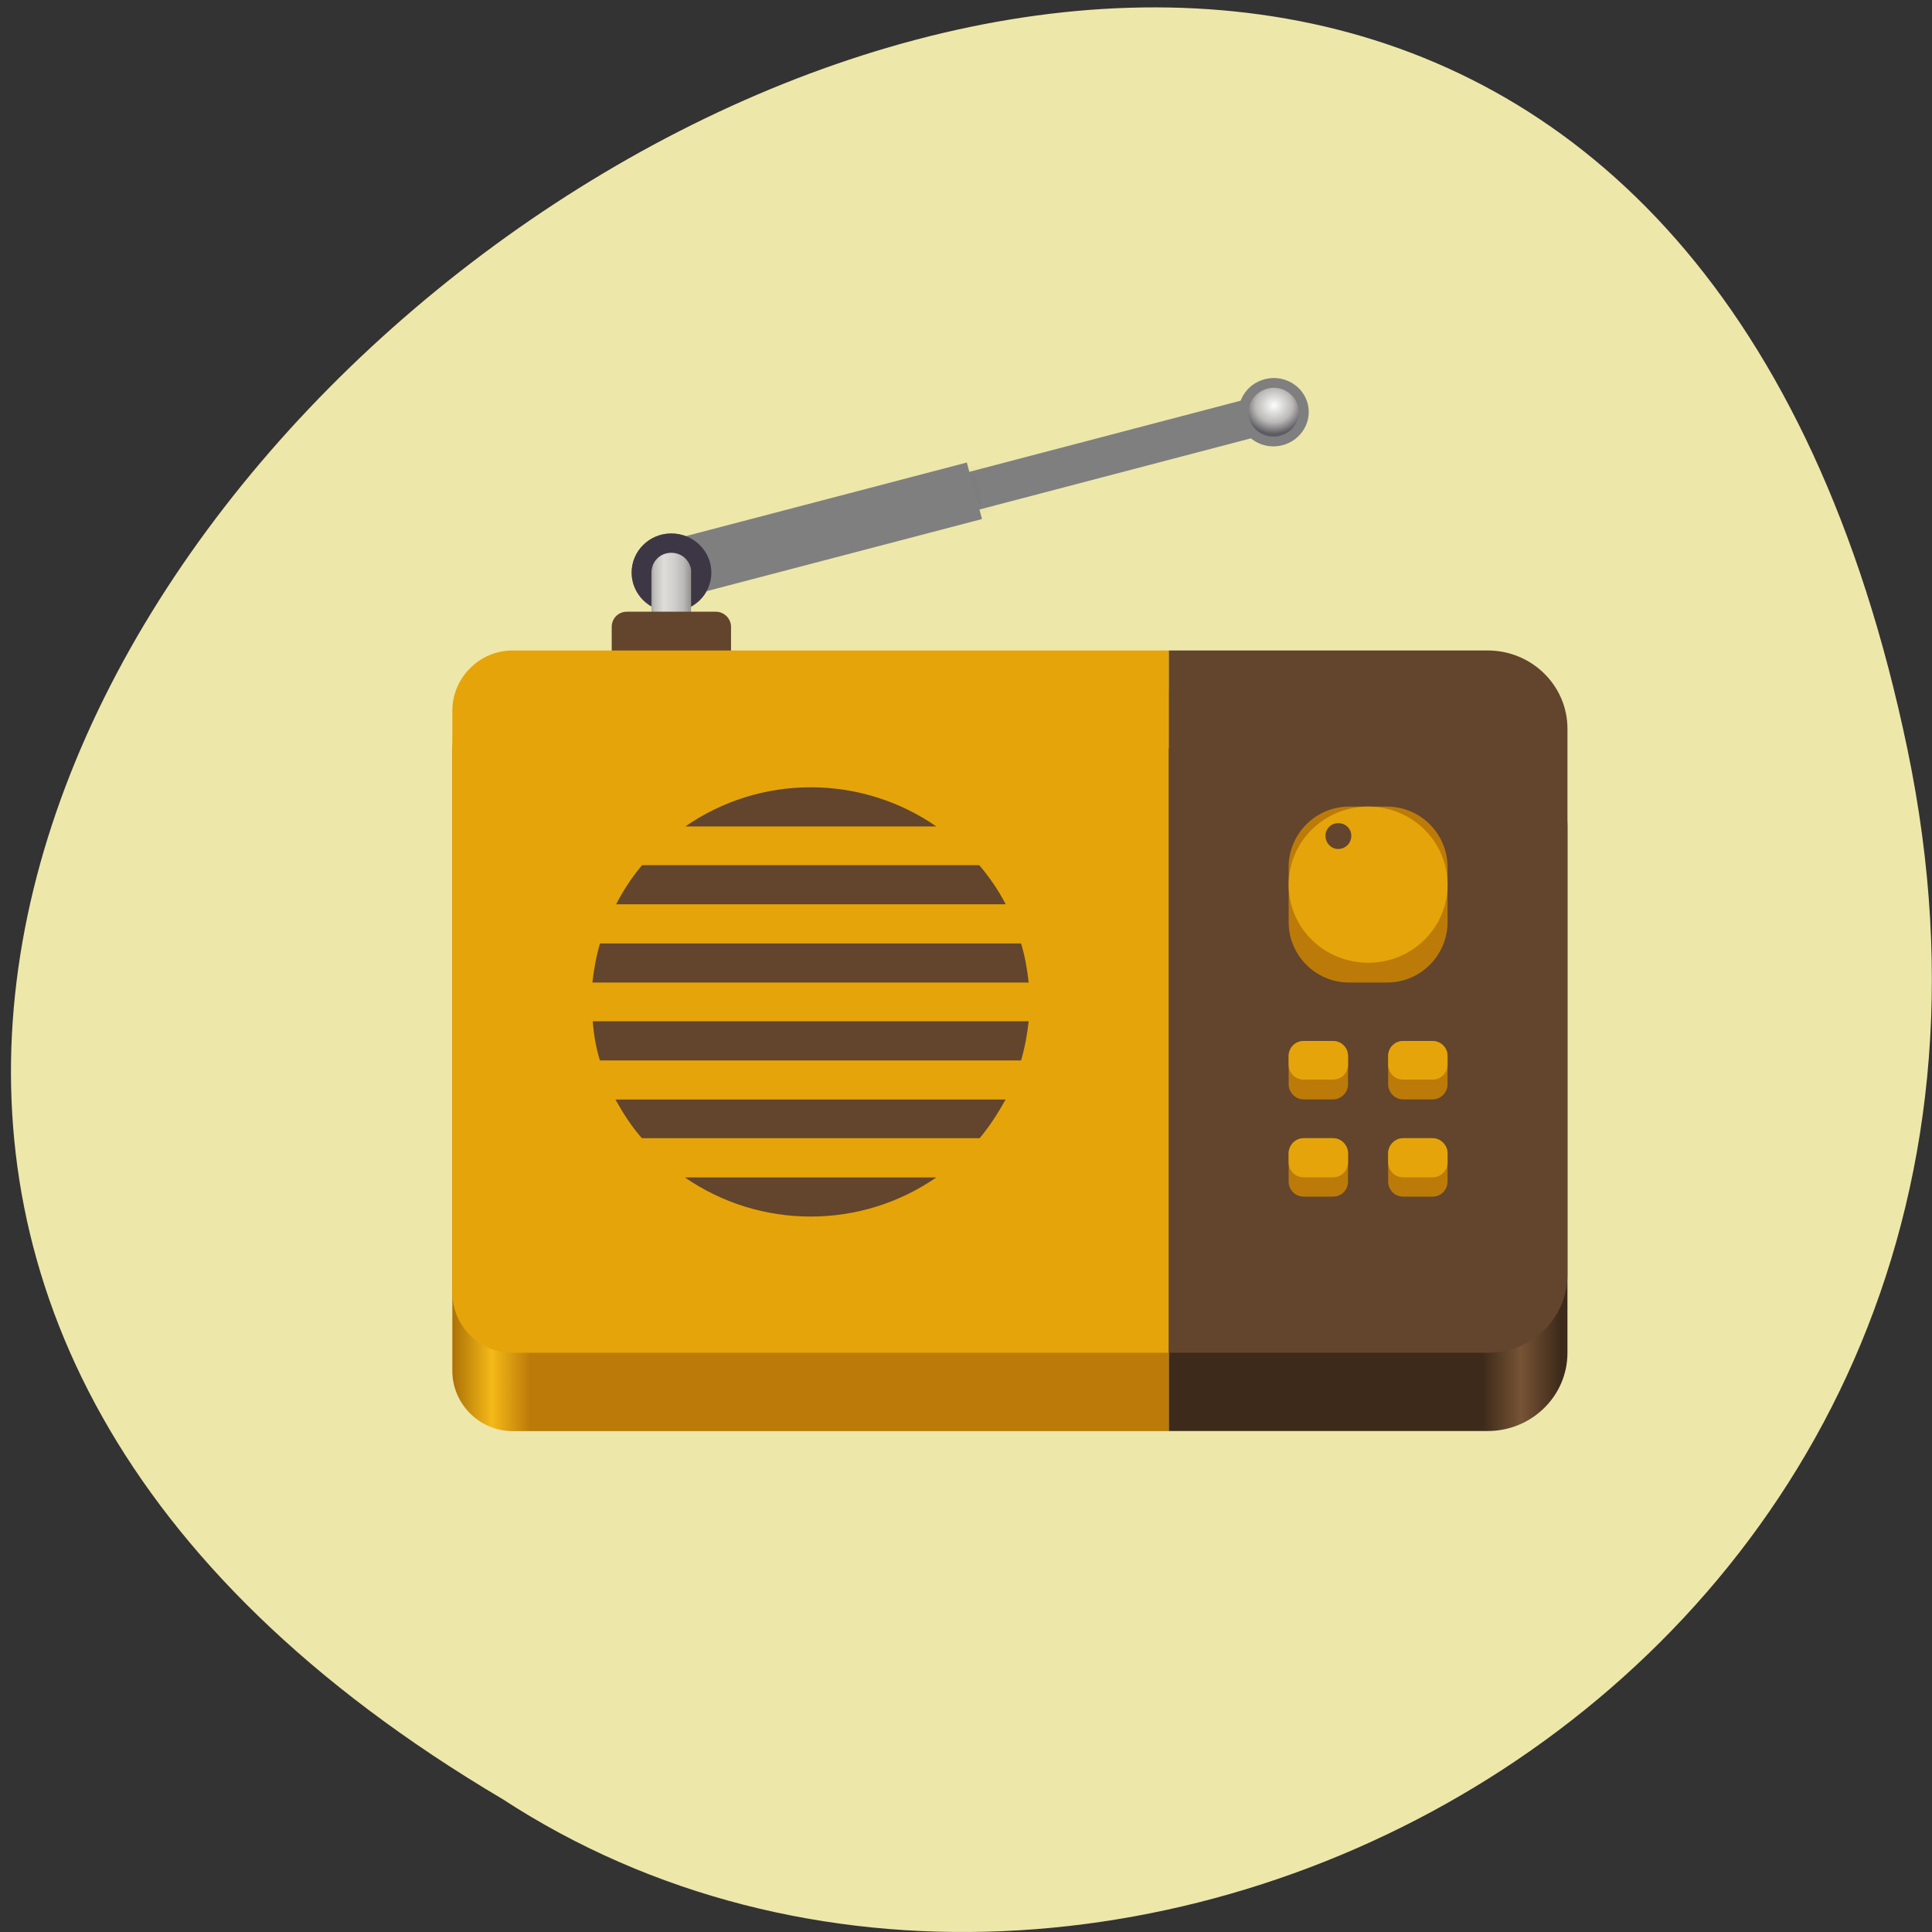 <svg xmlns="http://www.w3.org/2000/svg" xmlns:xlink="http://www.w3.org/1999/xlink" viewBox="0 0 16 16"><rect x="0" y="0" width="16" height="16" fill="#333333" stroke="none"/><defs><g id="2" clip-path="url(#1)"><path d="m 61.06 181.91 l 0.978 0.012 l 0.018 3.96 l -0.99 0.035" transform="matrix(0.08 -0.021 0.021 0.078 -0.678 -8.998)" stroke="#7f7f7f"/></g><g id="A" clip-path="url(#9)"><path d="m 29.04 183.89 l 63.03 0.016" transform="matrix(0.08 -0.021 0.021 0.078 -0.678 -8.998)" fill="none" stroke="#7f7f7f" stroke-width="4"/><path d="m 29.04 183.89 l 32.03 0.02" transform="matrix(0.08 -0.021 0.021 0.078 -0.678 -8.998)" fill="none" stroke="#7f7f7f" stroke-width="6"/><use xlink:href="#2" mask="url(#3)"/><path d="m 186.91 -92.05 c 0.003 1.669 -1.36 3.02 -3.01 3.02 c -1.652 -0.001 -2.995 -1.342 -2.998 -3.01 c -0.003 -1.669 1.36 -3.02 3.01 -3.02 c 1.652 0.001 2.995 1.342 2.998 3.01" transform="matrix(0.021 0.078 -0.08 0.021 -0.678 -8.998)" fill="url(#4)" stroke="#7f7f7f"/><path d="m 5.891 4.742 c 0 0.18 -0.148 0.324 -0.332 0.324 c -0.18 0 -0.328 -0.145 -0.328 -0.324 c 0 -0.18 0.148 -0.324 0.328 -0.324 c 0.184 0 0.332 0.145 0.332 0.324" fill="#77767a"/><path d="m 5.891 4.742 c 0 0.18 -0.148 0.324 -0.332 0.324 c -0.18 0 -0.328 -0.145 -0.328 -0.324 c 0 -0.18 0.148 -0.324 0.328 -0.324 c 0.184 0 0.332 0.145 0.332 0.324" fill="#3d3745"/><path d="m 5.559 4.578 c -0.094 0 -0.164 0.074 -0.164 0.164 v 0.484 c 0 0.09 0.074 0.16 0.164 0.16 c 0.094 0 0.164 -0.07 0.164 -0.16 v -0.484 c 0.004 -0.043 -0.016 -0.086 -0.047 -0.117 c -0.031 -0.031 -0.074 -0.047 -0.117 -0.047" fill="url(#5)"/><path d="m 5.191 5.066 h 0.738 c 0.066 0 0.125 0.055 0.125 0.125 v 0.234 c 0 0.07 -0.059 0.125 -0.125 0.125 h -0.738 c -0.07 0 -0.125 -0.055 -0.125 -0.125 v -0.234 c 0 -0.07 0.055 -0.125 0.125 -0.125" fill="#62452c"/><g clip-path="url(#6)"><path d="m 4.246 5.711 h 8.234 c 0.273 0 0.5 0.227 0.5 0.5 v 5.141 c 0 0.273 -0.227 0.5 -0.5 0.5 h -8.234 c -0.277 0 -0.5 -0.227 -0.5 -0.5 v -5.141 c 0 -0.273 0.223 -0.5 0.5 -0.5" fill="url(#7)"/><path d="m 4.246 5.387 h 8.234 c 0.273 0 0.5 0.227 0.5 0.5 v 4.816 c 0 0.277 -0.227 0.5 -0.5 0.5 h -8.234 c -0.277 0 -0.5 -0.223 -0.5 -0.5 v -4.816 c 0 -0.273 0.223 -0.5 0.5 -0.5" fill="#e5a40a"/></g><path d="m 9.68 6.199 v 5.652 h 2.641 c 0.363 0 0.66 -0.289 0.66 -0.648 v -4.359 c 0 -0.359 -0.297 -0.645 -0.66 -0.645" fill="url(#8)"/><path d="m 9.68 5.387 v 5.816 h 2.641 c 0.363 0 0.66 -0.285 0.66 -0.645 v -4.523 c 0 -0.359 -0.297 -0.648 -0.66 -0.648" fill="#62452c"/><path d="m 11.172 6.68 h 0.316 c 0.277 0 0.5 0.227 0.5 0.5 v 0.457 c 0 0.273 -0.223 0.5 -0.5 0.5 h -0.316 c -0.277 0 -0.5 -0.227 -0.5 -0.5 v -0.457 c 0 -0.273 0.223 -0.5 0.5 -0.5" fill="#bc7a08"/><path d="m 11.988 7.328 c 0 0.355 -0.293 0.645 -0.656 0.645 c -0.367 0 -0.66 -0.289 -0.66 -0.645 c 0 -0.359 0.293 -0.648 0.66 -0.648 c 0.363 0 0.656 0.289 0.656 0.648" fill="#e5a40a"/><path d="m 11.191 6.922 c 0 0.059 -0.047 0.109 -0.109 0.109 c -0.059 0 -0.105 -0.051 -0.105 -0.109 c 0 -0.059 0.047 -0.105 0.105 -0.105 c 0.063 0 0.109 0.047 0.109 0.105" fill="#62452c"/><path d="m 10.797 8.621 h 0.242 c 0.07 0 0.125 0.055 0.125 0.125 v 0.234 c 0 0.066 -0.055 0.125 -0.125 0.125 h -0.242 c -0.07 0 -0.125 -0.059 -0.125 -0.125 v -0.234 c 0 -0.07 0.055 -0.125 0.125 -0.125" fill="#bc7a08"/><path d="m 10.797 8.621 h 0.242 c 0.07 0 0.125 0.055 0.125 0.125 v 0.07 c 0 0.07 -0.055 0.125 -0.125 0.125 h -0.242 c -0.07 0 -0.125 -0.055 -0.125 -0.125 v -0.07 c 0 -0.07 0.055 -0.125 0.125 -0.125" fill="#e5a40a"/><path d="m 11.621 8.621 h 0.242 c 0.07 0 0.125 0.055 0.125 0.125 v 0.234 c 0 0.066 -0.055 0.125 -0.125 0.125 h -0.242 c -0.07 0 -0.125 -0.059 -0.125 -0.125 v -0.234 c 0 -0.07 0.055 -0.125 0.125 -0.125" fill="#bc7a08"/><path d="m 11.621 8.621 h 0.242 c 0.07 0 0.125 0.055 0.125 0.125 v 0.07 c 0 0.07 -0.055 0.125 -0.125 0.125 h -0.242 c -0.07 0 -0.125 -0.055 -0.125 -0.125 v -0.07 c 0 -0.07 0.055 -0.125 0.125 -0.125" fill="#e5a40a"/><path d="m 10.797 9.426 h 0.242 c 0.07 0 0.125 0.059 0.125 0.125 v 0.234 c 0 0.07 -0.055 0.125 -0.125 0.125 h -0.242 c -0.07 0 -0.125 -0.055 -0.125 -0.125 v -0.234 c 0 -0.066 0.055 -0.125 0.125 -0.125" fill="#bc7a08"/><path d="m 10.797 9.426 h 0.242 c 0.07 0 0.125 0.059 0.125 0.125 v 0.074 c 0 0.07 -0.055 0.125 -0.125 0.125 h -0.242 c -0.07 0 -0.125 -0.055 -0.125 -0.125 v -0.074 c 0 -0.066 0.055 -0.125 0.125 -0.125" fill="#e5a40a"/><path d="m 11.621 9.426 h 0.242 c 0.07 0 0.125 0.059 0.125 0.125 v 0.234 c 0 0.07 -0.055 0.125 -0.125 0.125 h -0.242 c -0.07 0 -0.125 -0.055 -0.125 -0.125 v -0.234 c 0 -0.066 0.055 -0.125 0.125 -0.125" fill="#bc7a08"/><path d="m 11.621 9.426 h 0.242 c 0.07 0 0.125 0.059 0.125 0.125 v 0.074 c 0 0.07 -0.055 0.125 -0.125 0.125 h -0.242 c -0.07 0 -0.125 -0.055 -0.125 -0.125 v -0.074 c 0 -0.066 0.055 -0.125 0.125 -0.125" fill="#e5a40a"/><path d="m 6.715 6.52 c -0.375 0 -0.734 0.113 -1.039 0.324 h 2.078 c -0.305 -0.211 -0.668 -0.324 -1.039 -0.324 m -1.398 0.645 c -0.086 0.102 -0.156 0.211 -0.215 0.324 h 3.227 c -0.059 -0.113 -0.133 -0.223 -0.219 -0.324 m -3.141 0.648 c -0.031 0.105 -0.051 0.215 -0.063 0.324 h 3.613 c -0.012 -0.109 -0.031 -0.219 -0.063 -0.324 m -3.547 0.645 c 0.008 0.109 0.027 0.219 0.059 0.324 h 3.488 c 0.031 -0.105 0.051 -0.215 0.063 -0.324 m -3.422 0.648 c 0.063 0.113 0.133 0.223 0.219 0.32 h 2.797 c 0.082 -0.098 0.152 -0.207 0.215 -0.32 m -2.656 0.645 c 0.305 0.211 0.668 0.324 1.043 0.324 c 0.371 0 0.734 -0.113 1.039 -0.324" fill="#62452c"/></g><clipPath id="9"><path d="M 0,0 H16 V16 H0 z"/></clipPath><clipPath id="1"><path d="M 0,0 H16 V16 H0 z"/></clipPath><clipPath id="6"><path d="m 3.582 5 h 6.098 v 7 h -6.098"/></clipPath><filter id="0" filterUnits="objectBoundingBox" x="0" y="0" width="16" height="16"><feColorMatrix type="matrix" in="SourceGraphic" values="0 0 0 0 1 0 0 0 0 1 0 0 0 0 1 0 0 0 1 0"/></filter><linearGradient id="8" gradientUnits="userSpaceOnUse" x1="8" x2="120" gradientTransform="matrix(0.082 0 0 0.081 3.086 2.481)"><stop stop-color="#ab7006"/><stop offset="0.036" stop-color="#f4b918"/><stop offset="0.071" stop-color="#3d2a1a"/><stop offset="0.929" stop-color="#3d2a1a"/><stop offset="0.964" stop-color="#765335"/><stop offset="1" stop-color="#3d2a1a"/></linearGradient><linearGradient id="7" gradientUnits="userSpaceOnUse" x1="8" x2="120" gradientTransform="matrix(0.082 0 0 0.081 3.086 -11.412)"><stop stop-color="#ab7006"/><stop offset="0.036" stop-color="#f4b918"/><stop offset="0.071" stop-color="#bc7a08"/><stop offset="0.929" stop-color="#bc7a08"/><stop offset="0.964" stop-color="#62452c"/><stop offset="1" stop-color="#ab7006"/></linearGradient><linearGradient id="5" gradientUnits="userSpaceOnUse" x1="28" x2="32" gradientTransform="matrix(0.082 0 0 0.081 3.086 -11.412)"><stop stop-color="#9a9995"/><stop offset="0.119" stop-color="#c0bfbb"/><stop offset="0.351" stop-color="#deddd9"/><stop offset="0.602" stop-color="#d1d0ce"/><stop offset="0.853" stop-color="#bab9b7"/><stop offset="1" stop-color="#9a9995"/></linearGradient><mask id="3"><g filter="url(#0)"><use xlink:href="#2"/></g></mask><radialGradient id="4" gradientUnits="userSpaceOnUse" cx="183.22" cy="-92.15" r="3" gradientTransform="matrix(0.945 0.253 -0.267 0.998 -14.508 -46.648)"><stop stop-color="#fdfdfd"/><stop offset="0.6" stop-color="#bab9b7"/><stop offset="1" stop-color="#5d5b63"/></radialGradient></defs><path d="m 15.797 6.207 c -3.105 -14.938 -24.477 1.098 -11.637 8.691 c 4.984 3.254 13.234 -1.01 11.637 -8.691" fill="#ede7aa"/><use xlink:href="#A"/></svg>